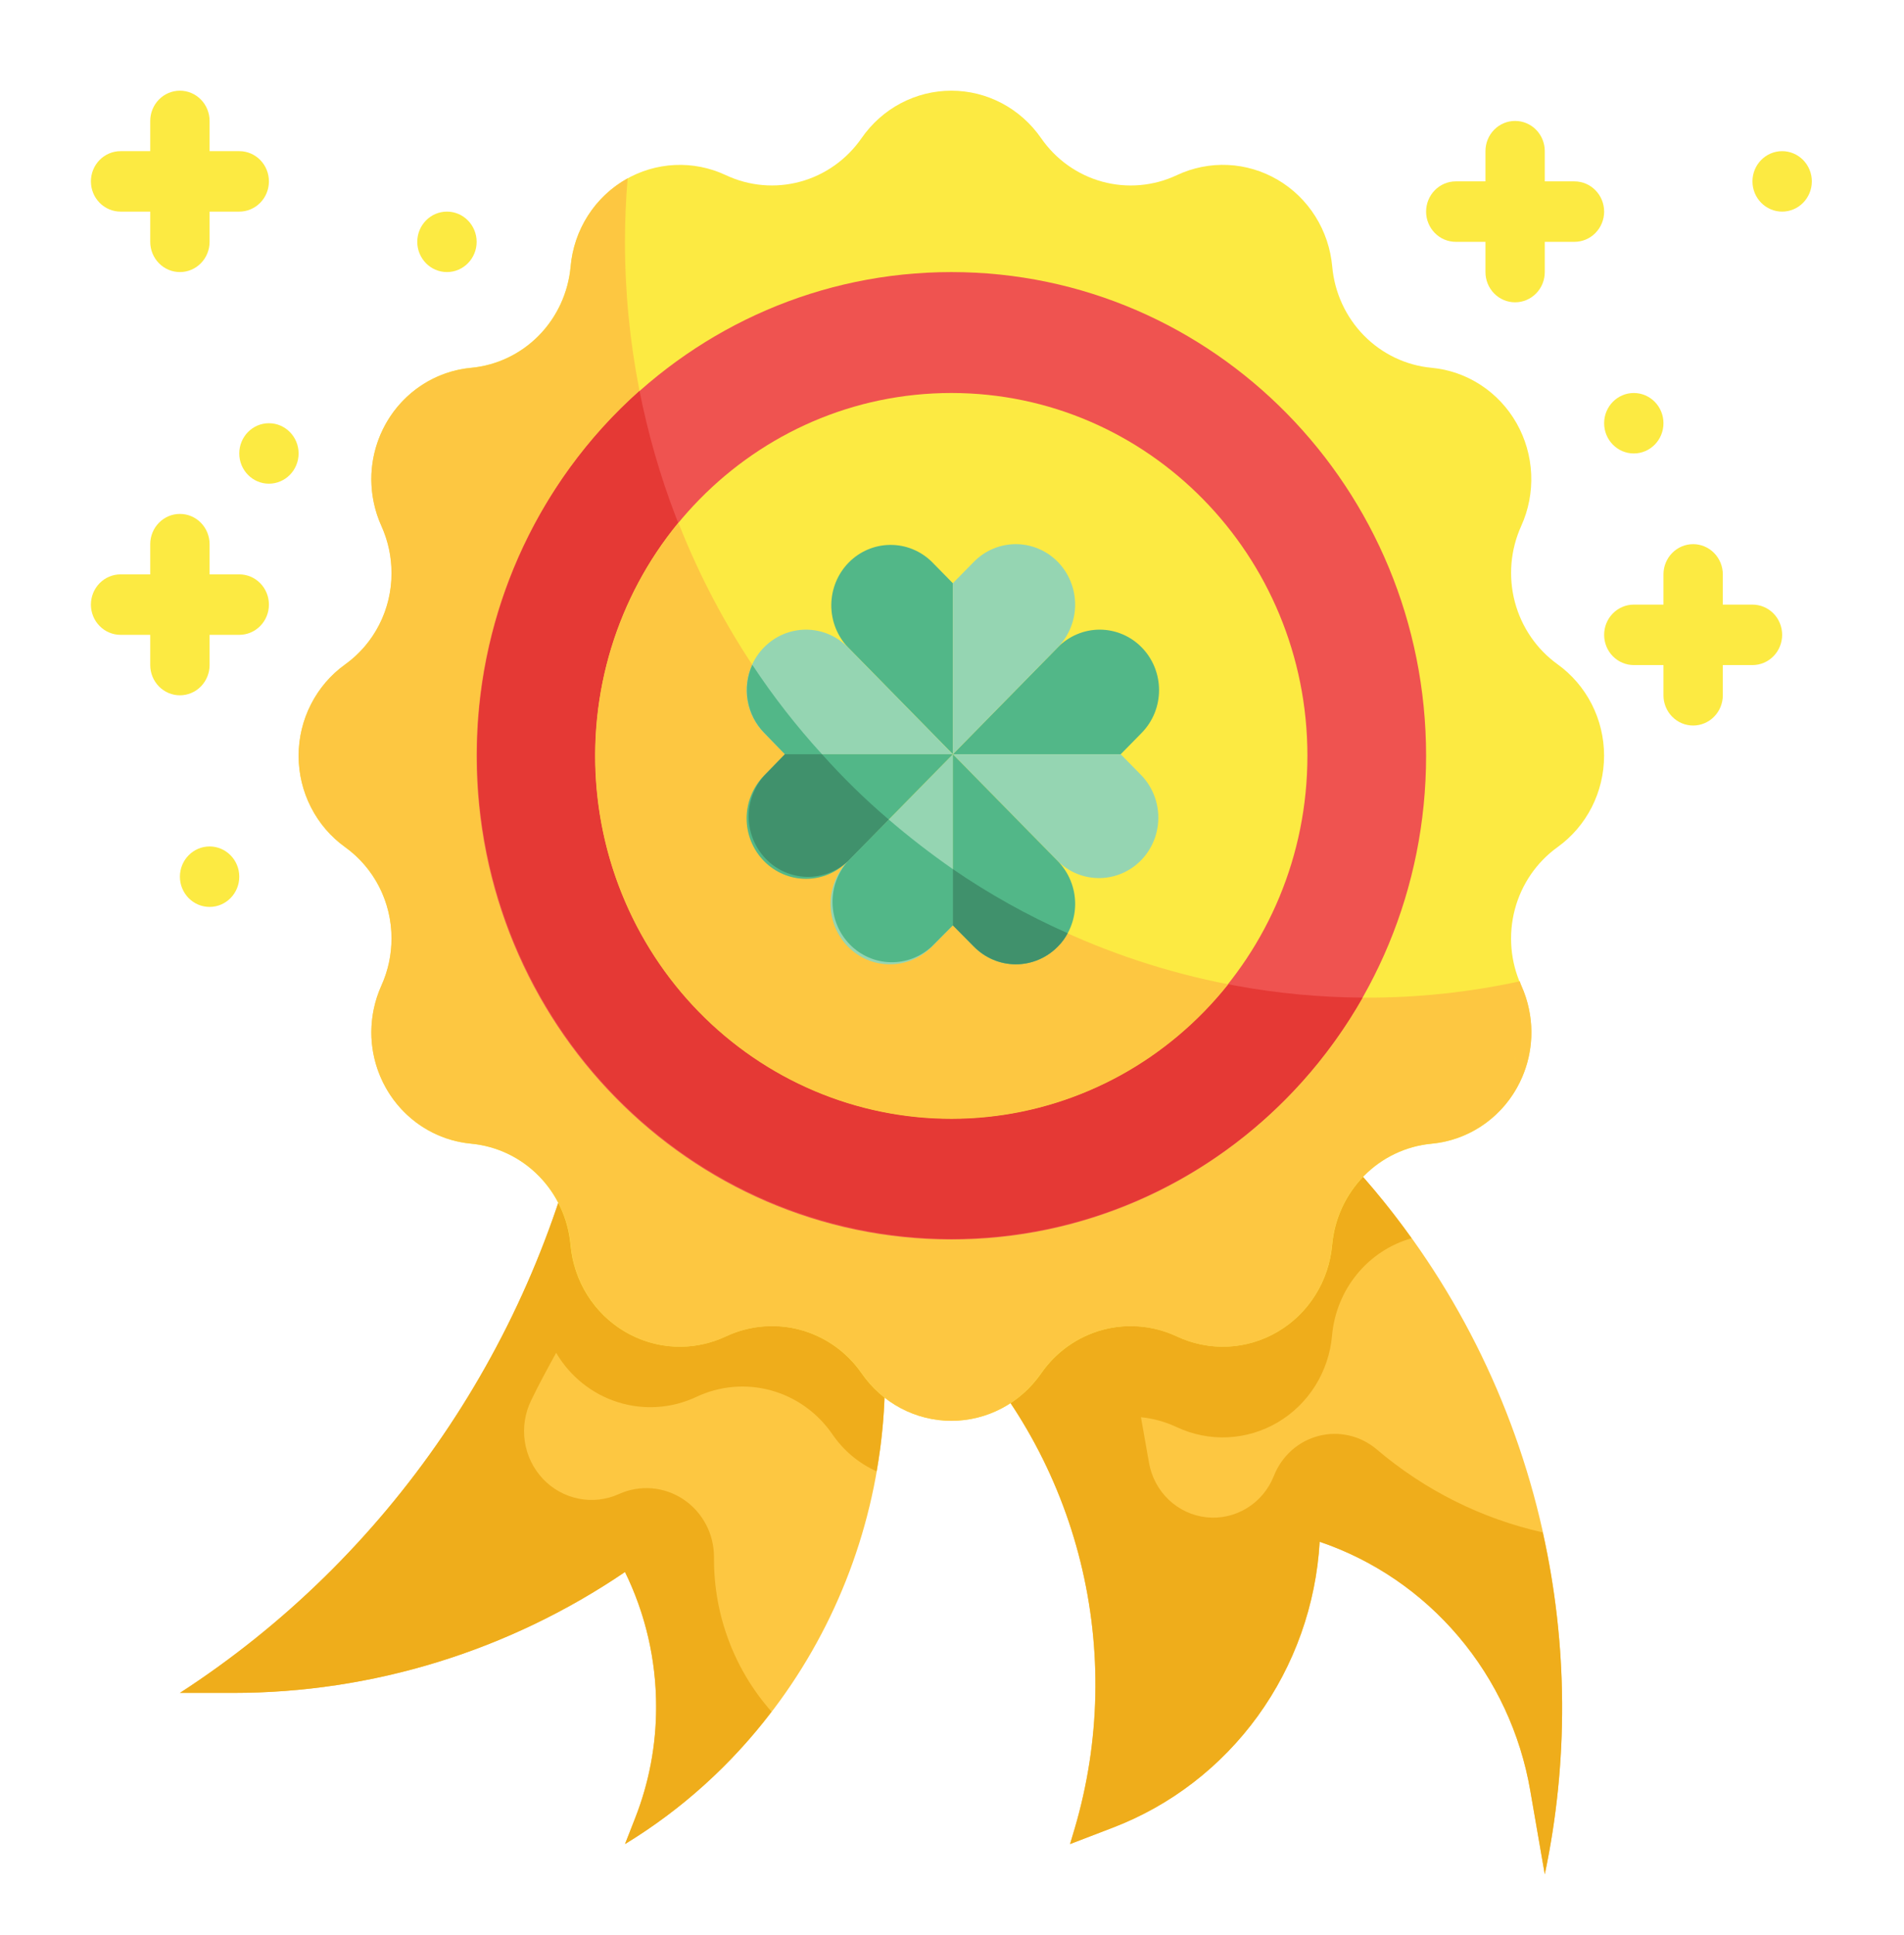 <svg width="63" height="64" viewBox="0 0 63 64" fill="none" xmlns="http://www.w3.org/2000/svg">
<path d="M19.698 35L19.435 36.251C18.585 40.289 16.956 44.114 14.641 47.505C12.327 50.895 9.373 53.783 5.953 56H7.709C12.326 56 16.839 54.608 20.68 52C21.297 53.258 21.646 54.635 21.703 56.04C21.761 57.445 21.525 58.846 21.012 60.152L20.68 61C23.605 59.212 25.961 56.602 27.465 53.483C28.97 50.364 29.558 46.869 29.159 43.418L28.534 38L19.698 35Z" fill="#FDC741"/>
<path d="M29.28 45.53C29.282 46.583 29.19 47.634 29.005 48.67C28.41 48.404 27.901 47.975 27.532 47.43C27.041 46.723 26.323 46.213 25.501 45.99C24.679 45.767 23.807 45.845 23.036 46.21C22.223 46.591 21.3 46.653 20.445 46.383C19.589 46.114 18.862 45.532 18.402 44.75C18.117 45.27 17.832 45.79 17.577 46.32C17.37 46.739 17.296 47.214 17.364 47.678C17.433 48.142 17.64 48.573 17.958 48.913C18.276 49.252 18.69 49.483 19.142 49.574C19.594 49.665 20.062 49.611 20.483 49.42C20.823 49.267 21.196 49.203 21.567 49.233C21.937 49.263 22.295 49.387 22.607 49.594C22.919 49.8 23.175 50.083 23.353 50.416C23.531 50.748 23.624 51.121 23.625 51.5V51.58C23.624 53.443 24.303 55.239 25.529 56.62C24.198 58.378 22.552 59.864 20.68 61L21.013 60.15C21.476 58.977 21.713 57.724 21.71 56.46C21.711 54.912 21.358 53.385 20.68 52C16.839 54.609 12.326 56.001 7.71 56H5.953C9.373 53.783 12.327 50.895 14.641 47.504C16.955 44.114 18.584 40.288 19.433 36.25L19.698 35L28.534 38L29.162 43.42C29.24 44.12 29.279 44.825 29.28 45.53Z" fill="#EFAD1B"/>
<path d="M43.26 37L44.12 37.876C47.17 40.983 49.408 44.818 50.63 49.032C51.852 53.246 52.018 57.704 51.114 62L50.635 59.229C50.309 57.345 49.49 55.586 48.263 54.138C47.037 52.689 45.449 51.605 43.668 51C43.546 53.084 42.834 55.086 41.618 56.766C40.401 58.445 38.733 59.729 36.814 60.462L35.406 61L35.558 60.482C36.402 57.615 36.469 54.57 35.751 51.668C35.033 48.766 33.556 46.116 31.479 44L43.26 37Z" fill="#FDC741"/>
<path d="M51.114 62L50.633 59.23C50.309 57.345 49.49 55.585 48.262 54.136C47.035 52.687 45.446 51.603 43.663 51C43.544 53.084 42.832 55.087 41.616 56.767C40.399 58.446 38.73 59.729 36.81 60.46L35.406 61L35.563 60.48C36.406 57.613 36.471 54.568 35.752 51.666C35.033 48.765 33.556 46.116 31.479 44L43.26 37L44.124 37.88C45.064 38.835 45.927 39.865 46.706 40.96C45.998 41.161 45.367 41.577 44.897 42.152C44.427 42.727 44.141 43.435 44.075 44.18C44.023 44.77 43.832 45.338 43.52 45.838C43.207 46.337 42.781 46.753 42.278 47.05C41.775 47.346 41.209 47.516 40.628 47.544C40.048 47.572 39.469 47.457 38.94 47.21C38.565 47.033 38.164 46.922 37.752 46.88L38.017 48.38C38.098 48.852 38.328 49.284 38.671 49.611C39.015 49.937 39.453 50.141 39.921 50.191C40.388 50.241 40.859 50.134 41.261 49.886C41.664 49.639 41.976 49.264 42.151 48.82C42.278 48.497 42.478 48.209 42.735 47.979C42.992 47.75 43.298 47.585 43.629 47.5C43.961 47.414 44.307 47.409 44.64 47.486C44.974 47.562 45.285 47.718 45.548 47.94C47.137 49.293 49.023 50.236 51.045 50.69C51.878 54.41 51.902 58.27 51.114 62Z" fill="#EFAD1B"/>
<path d="M34.447 4.568C34.936 5.276 35.654 5.786 36.475 6.01C37.296 6.234 38.169 6.157 38.94 5.794C39.468 5.546 40.047 5.43 40.628 5.457C41.209 5.484 41.776 5.653 42.279 5.949C42.783 6.245 43.21 6.66 43.523 7.159C43.837 7.658 44.028 8.227 44.081 8.817C44.158 9.679 44.529 10.486 45.13 11.098C45.73 11.709 46.523 12.088 47.368 12.166C47.947 12.22 48.505 12.415 48.995 12.735C49.484 13.054 49.891 13.488 50.182 14.001C50.472 14.514 50.638 15.09 50.664 15.681C50.691 16.273 50.578 16.862 50.334 17.4C49.978 18.186 49.903 19.073 50.123 19.909C50.343 20.745 50.844 21.476 51.538 21.975C52.013 22.317 52.401 22.77 52.669 23.296C52.936 23.822 53.076 24.405 53.076 24.998C53.076 25.59 52.936 26.174 52.669 26.7C52.401 27.227 52.013 27.679 51.538 28.021C50.843 28.52 50.342 29.252 50.122 30.088C49.902 30.925 49.977 31.814 50.334 32.6C50.578 33.138 50.692 33.728 50.665 34.319C50.639 34.911 50.473 35.488 50.182 36.001C49.892 36.514 49.484 36.949 48.994 37.268C48.504 37.587 47.946 37.782 47.367 37.836C46.52 37.914 45.728 38.293 45.127 38.904C44.527 39.516 44.156 40.323 44.079 41.185C44.025 41.775 43.834 42.343 43.52 42.841C43.207 43.34 42.781 43.755 42.277 44.051C41.774 44.347 41.208 44.515 40.627 44.542C40.047 44.569 39.468 44.454 38.94 44.206C38.169 43.843 37.297 43.767 36.477 43.991C35.656 44.215 34.938 44.725 34.449 45.432C34.113 45.916 33.669 46.311 33.152 46.584C32.636 46.856 32.062 46.999 31.481 46.999C30.899 46.999 30.326 46.856 29.809 46.584C29.293 46.311 28.848 45.916 28.513 45.432C28.023 44.724 27.305 44.214 26.483 43.989C25.662 43.765 24.789 43.842 24.017 44.206C23.489 44.454 22.91 44.57 22.329 44.543C21.748 44.516 21.182 44.347 20.678 44.051C20.174 43.755 19.748 43.34 19.434 42.841C19.121 42.342 18.93 41.773 18.877 41.183C18.8 40.321 18.429 39.514 17.828 38.902C17.227 38.291 16.435 37.913 15.589 37.834C15.01 37.78 14.452 37.585 13.963 37.266C13.473 36.946 13.066 36.512 12.776 35.999C12.485 35.486 12.319 34.91 12.293 34.319C12.266 33.727 12.38 33.138 12.623 32.6C12.979 31.814 13.054 30.927 12.834 30.091C12.614 29.255 12.114 28.524 11.419 28.025C10.944 27.683 10.556 27.23 10.289 26.704C10.021 26.178 9.881 25.595 9.881 25.002C9.881 24.41 10.021 23.826 10.289 23.3C10.556 22.773 10.944 22.321 11.419 21.979C12.114 21.48 12.616 20.748 12.836 19.912C13.056 19.075 12.98 18.186 12.623 17.4C12.379 16.862 12.266 16.272 12.292 15.681C12.319 15.089 12.484 14.512 12.775 13.999C13.066 13.486 13.473 13.051 13.963 12.732C14.453 12.413 15.011 12.218 15.591 12.164C16.437 12.085 17.229 11.707 17.83 11.096C18.43 10.484 18.802 9.677 18.879 8.815C18.932 8.225 19.123 7.657 19.437 7.159C19.75 6.66 20.177 6.245 20.68 5.949C21.184 5.653 21.75 5.485 22.33 5.458C22.911 5.431 23.489 5.546 24.017 5.794C24.789 6.157 25.66 6.233 26.481 6.009C27.302 5.785 28.019 5.275 28.509 4.568C28.844 4.084 29.289 3.688 29.806 3.415C30.322 3.142 30.896 3 31.478 3C32.06 3 32.633 3.142 33.15 3.415C33.666 3.688 34.111 4.084 34.447 4.568Z" fill="#FCEA42"/>
<path d="M50.672 34.15C50.671 35.073 50.331 35.963 49.719 36.644C49.106 37.325 48.267 37.748 47.364 37.83C46.518 37.91 45.726 38.288 45.125 38.9C44.525 39.512 44.153 40.318 44.075 41.18C43.994 42.1 43.578 42.955 42.91 43.579C42.242 44.202 41.368 44.549 40.462 44.55C39.937 44.549 39.418 44.433 38.94 44.21C38.46 43.985 37.937 43.869 37.409 43.87C36.828 43.868 36.255 44.009 35.739 44.281C35.223 44.552 34.779 44.947 34.444 45.43C34.109 45.915 33.666 46.311 33.15 46.584C32.633 46.857 32.06 47 31.479 47C30.897 47 30.324 46.857 29.808 46.584C29.292 46.311 28.848 45.915 28.514 45.43C28.179 44.947 27.735 44.552 27.219 44.281C26.703 44.009 26.13 43.868 25.549 43.87C25.02 43.869 24.498 43.985 24.017 44.21C23.54 44.433 23.021 44.549 22.496 44.55C21.589 44.549 20.716 44.202 20.048 43.579C19.379 42.955 18.964 42.1 18.883 41.18C18.805 40.318 18.433 39.512 17.832 38.9C17.232 38.288 16.44 37.91 15.594 37.83C14.691 37.748 13.851 37.325 13.239 36.644C12.627 35.963 12.287 35.073 12.285 34.15C12.287 33.615 12.4 33.086 12.619 32.6C12.84 32.111 12.954 31.578 12.953 31.04C12.955 30.448 12.816 29.865 12.55 29.339C12.283 28.814 11.896 28.361 11.421 28.02C10.945 27.68 10.557 27.227 10.289 26.702C10.02 26.176 9.88 25.592 9.88 25C9.88 24.408 10.02 23.824 10.289 23.298C10.557 22.773 10.945 22.32 11.421 21.98C11.896 21.639 12.283 21.186 12.55 20.661C12.816 20.135 12.955 19.552 12.953 18.96C12.954 18.422 12.84 17.889 12.619 17.4C12.4 16.914 12.287 16.385 12.285 15.85C12.287 14.927 12.627 14.037 13.239 13.356C13.851 12.675 14.691 12.252 15.594 12.17C16.44 12.09 17.232 11.712 17.832 11.1C18.433 10.488 18.805 9.682 18.883 8.82C18.936 8.213 19.135 7.628 19.464 7.118C19.793 6.609 20.241 6.19 20.768 5.9C20.709 6.59 20.679 7.29 20.679 8C20.679 14.63 23.265 20.989 27.868 25.678C32.471 30.366 38.714 33 45.224 33C46.926 33.004 48.624 32.823 50.289 32.46C50.301 32.508 50.318 32.555 50.338 32.6C50.557 33.086 50.671 33.615 50.672 34.15Z" fill="#FDC741"/>
<path d="M31.479 41C40.154 41 47.187 33.837 47.187 25C47.187 16.163 40.154 9 31.479 9C22.803 9 15.771 16.163 15.771 25C15.771 33.837 22.803 41 31.479 41Z" fill="#EF5350"/>
<path d="M45.086 33C43.944 35.01 42.385 36.742 40.519 38.076C38.654 39.411 36.525 40.315 34.281 40.727C32.038 41.14 29.733 41.05 27.527 40.463C25.321 39.877 23.267 38.809 21.507 37.332C19.747 35.856 18.324 34.007 17.336 31.915C16.348 29.822 15.819 27.535 15.786 25.213C15.753 22.891 16.217 20.59 17.145 18.468C18.073 16.347 19.443 14.458 21.161 12.93C22.275 18.567 25.263 23.641 29.621 27.297C33.979 30.952 39.441 32.967 45.086 33Z" fill="#E53935"/>
<path d="M31.479 37C37.985 37 43.26 31.627 43.26 25C43.26 18.373 37.985 13 31.479 13C24.972 13 19.698 18.373 19.698 25C19.698 31.627 24.972 37 31.479 37Z" fill="#FCEA42"/>
<path d="M40.639 32.56C39.659 33.792 38.45 34.814 37.081 35.568C35.711 36.321 34.209 36.791 32.66 36.95C31.112 37.109 29.548 36.954 28.058 36.494C26.569 36.034 25.183 35.278 23.982 34.27C22.781 33.262 21.788 32.021 21.06 30.62C20.332 29.219 19.884 27.684 19.741 26.106C19.598 24.527 19.764 22.935 20.228 21.422C20.693 19.909 21.447 18.505 22.447 17.29C23.977 21.186 26.446 24.627 29.625 27.295C32.804 29.964 36.592 31.774 40.639 32.56Z" fill="#FDC741"/>
<path d="M31.528 24.95H37.082L37.776 24.243C37.958 24.057 38.103 23.837 38.202 23.594C38.3 23.352 38.351 23.091 38.351 22.829C38.351 22.566 38.3 22.306 38.202 22.063C38.103 21.821 37.959 21.6 37.776 21.415C37.594 21.229 37.378 21.081 37.139 20.981C36.901 20.88 36.646 20.828 36.388 20.828C36.13 20.828 35.875 20.88 35.636 20.981C35.398 21.081 35.182 21.228 34.999 21.414L31.528 24.95Z" fill="#52B788"/>
<path d="M37.082 24.95H31.528L34.999 28.485C35.37 28.849 35.866 29.051 36.38 29.046C36.895 29.042 37.388 28.831 37.752 28.461C38.116 28.09 38.322 27.588 38.327 27.064C38.331 26.539 38.133 26.034 37.776 25.657L37.082 24.95Z" fill="#95D5B2"/>
<path d="M31.528 19.293L30.834 18.586C30.464 18.222 29.968 18.02 29.453 18.025C28.938 18.029 28.445 18.239 28.081 18.61C27.717 18.981 27.511 19.483 27.506 20.007C27.502 20.532 27.7 21.037 28.058 21.414L31.528 24.95V19.293Z" fill="#52B788"/>
<path d="M34.999 21.414C35.367 21.039 35.574 20.53 35.574 20C35.574 19.469 35.367 18.96 34.999 18.585C34.631 18.21 34.131 18 33.61 18C33.09 18 32.59 18.211 32.222 18.586L31.528 19.293V24.95L34.999 21.414Z" fill="#95D5B2"/>
<path d="M32.222 31.314C32.404 31.5 32.621 31.647 32.859 31.748C33.097 31.848 33.353 31.9 33.611 31.9C33.868 31.9 34.124 31.848 34.362 31.748C34.6 31.647 34.817 31.5 34.999 31.314C35.182 31.128 35.327 30.908 35.425 30.665C35.524 30.422 35.575 30.162 35.575 29.899C35.575 29.637 35.524 29.377 35.425 29.134C35.327 28.891 35.182 28.671 34.999 28.485L31.528 24.95V30.607L32.222 31.314Z" fill="#52B788"/>
<path d="M28.057 28.485C27.875 28.671 27.73 28.891 27.632 29.134C27.533 29.376 27.482 29.636 27.482 29.899C27.482 30.162 27.533 30.422 27.631 30.665C27.73 30.907 27.875 31.128 28.057 31.313C28.239 31.499 28.456 31.647 28.694 31.747C28.932 31.848 29.187 31.899 29.445 31.899C29.703 31.9 29.958 31.848 30.197 31.747C30.435 31.647 30.651 31.5 30.834 31.314L31.528 30.607V24.95L28.057 28.485Z" fill="#95D5B2"/>
<path d="M28.057 21.414C27.875 21.228 27.658 21.081 27.42 20.98C27.182 20.88 26.926 20.828 26.669 20.828C26.411 20.828 26.155 20.88 25.917 20.98C25.679 21.081 25.462 21.228 25.28 21.414C25.097 21.6 24.953 21.82 24.854 22.063C24.755 22.306 24.705 22.566 24.705 22.828C24.705 23.091 24.755 23.351 24.854 23.594C24.953 23.837 25.097 24.057 25.28 24.243L25.974 24.95H31.528L28.057 21.414Z" fill="#95D5B2"/>
<path d="M25.974 24.95L25.28 25.657C24.912 26.032 24.705 26.541 24.705 27.071C24.705 27.602 24.912 28.11 25.28 28.485C25.649 28.86 26.148 29.071 26.669 29.071C27.19 29.071 27.689 28.86 28.057 28.485L31.528 24.95H25.974Z" fill="#52B788"/>
<path d="M35.327 30.87C35.243 31.033 35.133 31.182 35.003 31.31C34.821 31.496 34.604 31.643 34.366 31.744C34.128 31.845 33.872 31.897 33.614 31.897C33.356 31.897 33.1 31.845 32.862 31.744C32.624 31.643 32.407 31.496 32.225 31.31L31.528 30.61V28.75C32.728 29.573 34 30.283 35.327 30.87Z" fill="#40916C"/>
<path d="M31.528 28.75V30.61L30.831 31.31C30.458 31.655 29.969 31.841 29.465 31.83C28.961 31.818 28.481 31.609 28.124 31.247C27.767 30.885 27.56 30.396 27.547 29.883C27.534 29.37 27.715 28.871 28.053 28.49L29.407 27.11C30.087 27.693 30.794 28.24 31.528 28.75Z" fill="#52B788"/>
<path d="M27.199 24.95H25.971L25.284 24.24C25.001 23.951 24.811 23.58 24.741 23.178C24.671 22.776 24.724 22.361 24.892 21.99C25.583 23.037 26.355 24.026 27.199 24.95Z" fill="#52B788"/>
<path d="M29.407 27.11L28.052 28.49C27.678 28.834 27.189 29.018 26.685 29.005C26.181 28.991 25.701 28.781 25.346 28.417C24.99 28.053 24.785 27.564 24.773 27.051C24.762 26.538 24.945 26.04 25.284 25.66L25.971 24.95H27.198C27.886 25.72 28.624 26.442 29.407 27.11Z" fill="#40916C"/>
<path d="M50.108 34.928C50.125 34.997 50.149 35.064 50.17 35.128L50.108 34.928Z" fill="#FCEA42"/>
<path d="M52.096 6H51.114V5C51.114 4.735 51.011 4.48 50.827 4.293C50.642 4.105 50.393 4 50.132 4C49.872 4 49.622 4.105 49.438 4.293C49.254 4.48 49.151 4.735 49.151 5V6H48.169C47.908 6 47.659 6.105 47.475 6.293C47.291 6.48 47.187 6.735 47.187 7C47.187 7.265 47.291 7.52 47.475 7.707C47.659 7.895 47.908 8 48.169 8H49.151V9C49.151 9.265 49.254 9.52 49.438 9.707C49.622 9.895 49.872 10 50.132 10C50.393 10 50.642 9.895 50.827 9.707C51.011 9.52 51.114 9.265 51.114 9V8H52.096C52.356 8 52.606 7.895 52.79 7.707C52.974 7.52 53.078 7.265 53.078 7C53.078 6.735 52.974 6.48 52.79 6.293C52.606 6.105 52.356 6 52.096 6Z" fill="#FCEA42"/>
<path d="M57.986 20H57.005V19C57.005 18.735 56.901 18.48 56.717 18.293C56.533 18.105 56.283 18 56.023 18C55.763 18 55.513 18.105 55.329 18.293C55.145 18.48 55.041 18.735 55.041 19V20H54.059C53.799 20 53.549 20.105 53.365 20.293C53.181 20.48 53.078 20.735 53.078 21C53.078 21.265 53.181 21.52 53.365 21.707C53.549 21.895 53.799 22 54.059 22H55.041V23C55.041 23.265 55.145 23.52 55.329 23.707C55.513 23.895 55.763 24 56.023 24C56.283 24 56.533 23.895 56.717 23.707C56.901 23.52 57.005 23.265 57.005 23V22H57.986C58.247 22 58.497 21.895 58.681 21.707C58.865 21.52 58.968 21.265 58.968 21C58.968 20.735 58.865 20.48 58.681 20.293C58.497 20.105 58.247 20 57.986 20Z" fill="#FCEA42"/>
<path d="M58.968 7C59.51 7 59.95 6.552 59.95 6C59.95 5.448 59.51 5 58.968 5C58.426 5 57.986 5.448 57.986 6C57.986 6.552 58.426 7 58.968 7Z" fill="#FCEA42"/>
<path d="M54.059 15C54.602 15 55.041 14.552 55.041 14C55.041 13.448 54.602 13 54.059 13C53.517 13 53.078 13.448 53.078 14C53.078 14.552 53.517 15 54.059 15Z" fill="#FCEA42"/>
<path d="M3.99 7H4.971V8C4.971 8.265 5.075 8.52 5.259 8.707C5.443 8.895 5.693 9 5.953 9C6.213 9 6.463 8.895 6.647 8.707C6.831 8.52 6.935 8.265 6.935 8V7H7.917C8.177 7 8.427 6.895 8.611 6.707C8.795 6.52 8.898 6.265 8.898 6C8.898 5.735 8.795 5.48 8.611 5.293C8.427 5.105 8.177 5 7.917 5H6.935V4C6.935 3.735 6.831 3.48 6.647 3.293C6.463 3.105 6.213 3 5.953 3C5.693 3 5.443 3.105 5.259 3.293C5.075 3.48 4.971 3.735 4.971 4V5H3.99C3.729 5 3.479 5.105 3.295 5.293C3.111 5.48 3.008 5.735 3.008 6C3.008 6.265 3.111 6.52 3.295 6.707C3.479 6.895 3.729 7 3.99 7Z" fill="#FCEA42"/>
<path d="M7.917 19H6.935V18C6.935 17.735 6.831 17.48 6.647 17.293C6.463 17.105 6.213 17 5.953 17C5.693 17 5.443 17.105 5.259 17.293C5.075 17.48 4.971 17.735 4.971 18V19H3.99C3.729 19 3.479 19.105 3.295 19.293C3.111 19.48 3.008 19.735 3.008 20C3.008 20.265 3.111 20.52 3.295 20.707C3.479 20.895 3.729 21 3.99 21H4.971V22C4.971 22.265 5.075 22.52 5.259 22.707C5.443 22.895 5.693 23 5.953 23C6.213 23 6.463 22.895 6.647 22.707C6.831 22.52 6.935 22.265 6.935 22V21H7.917C8.177 21 8.427 20.895 8.611 20.707C8.795 20.52 8.898 20.265 8.898 20C8.898 19.735 8.795 19.48 8.611 19.293C8.427 19.105 8.177 19 7.917 19Z" fill="#FCEA42"/>
<path d="M14.789 9C15.331 9 15.771 8.552 15.771 8C15.771 7.448 15.331 7 14.789 7C14.247 7 13.807 7.448 13.807 8C13.807 8.552 14.247 9 14.789 9Z" fill="#FCEA42"/>
<path d="M8.898 16C9.44 16 9.88 15.552 9.88 15C9.88 14.448 9.44 14 8.898 14C8.356 14 7.917 14.448 7.917 15C7.917 15.552 8.356 16 8.898 16Z" fill="#FCEA42"/>
<path d="M6.935 30C7.477 30 7.917 29.552 7.917 29C7.917 28.448 7.477 28 6.935 28C6.393 28 5.953 28.448 5.953 29C5.953 29.552 6.393 30 6.935 30Z" fill="#FCEA42"/>
</svg>
